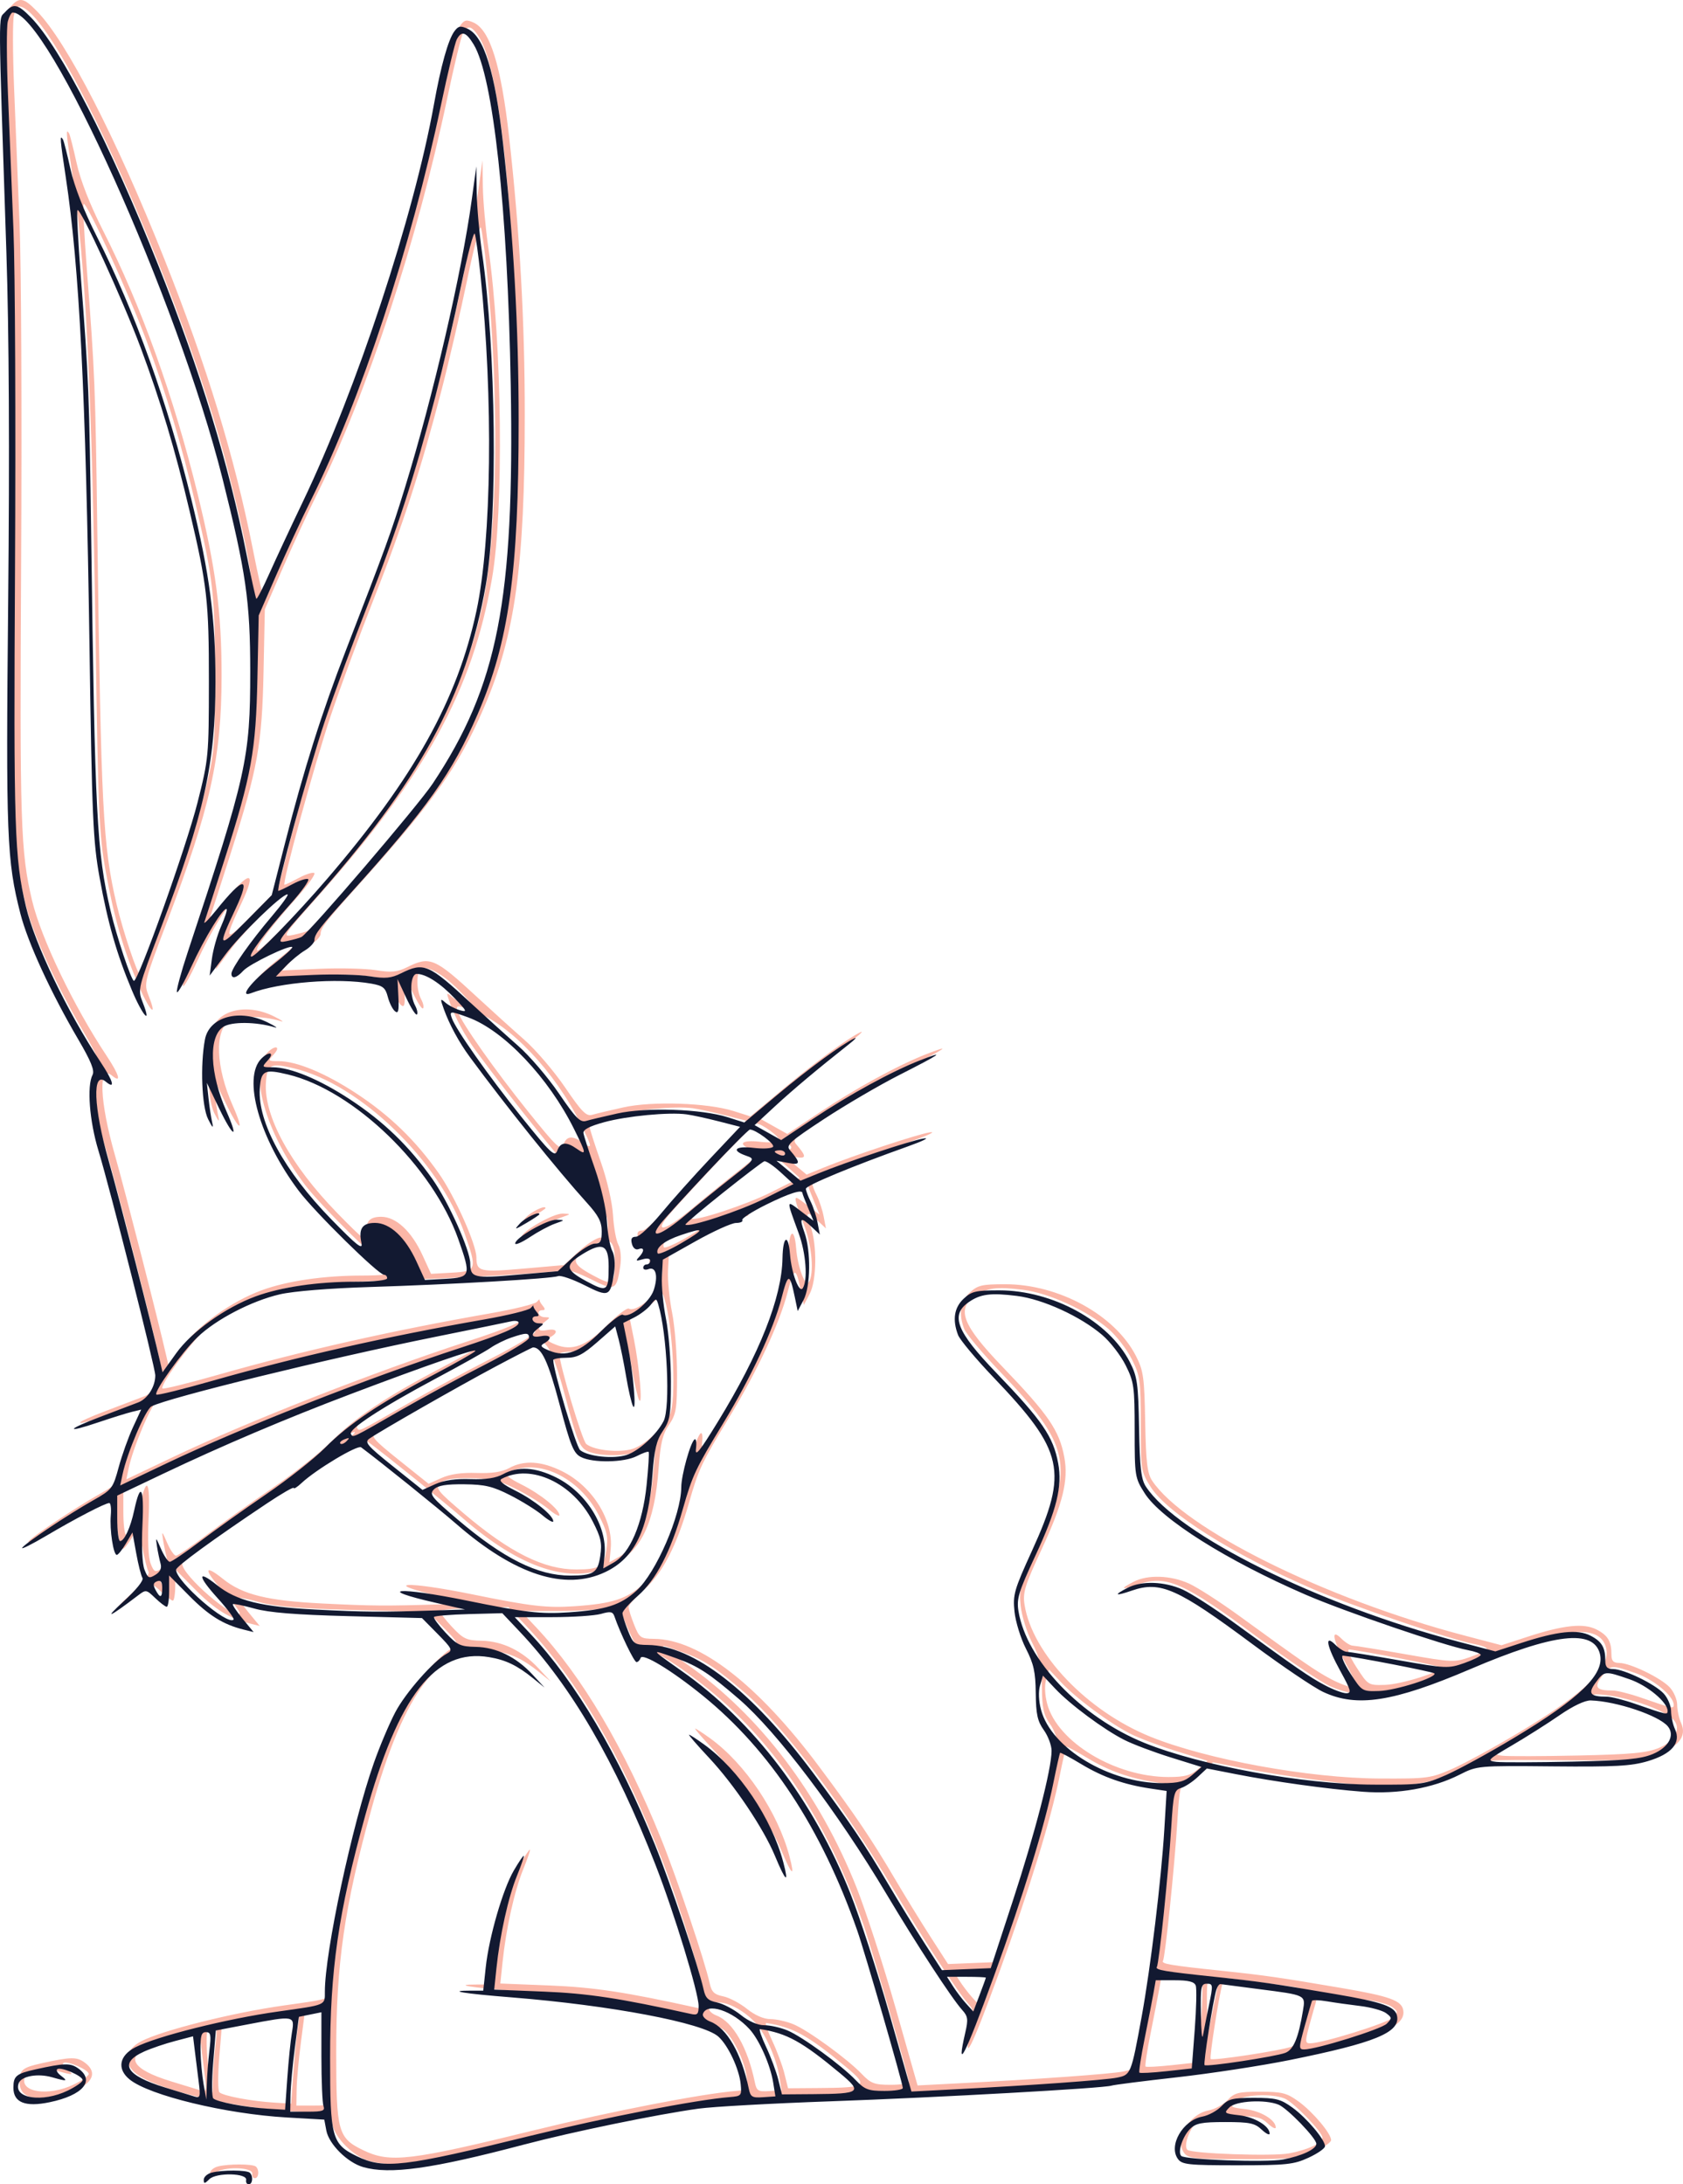 <svg width="275" height="357" viewBox="0 0 275 357" fill="none" xmlns="http://www.w3.org/2000/svg">
<path fill-rule="evenodd" clip-rule="evenodd" d="M6.05 1.844C10.903 6.805 19.017 22.598 26.855 42.339C33.815 59.872 38.31 74.606 41.302 89.692C42.062 93.528 42.774 96.755 42.883 96.865C42.993 96.974 43.955 95.107 45.021 92.716C46.088 90.326 48.544 85.061 50.48 81.015C59.297 62.59 68.615 34.337 71.913 16.022C73.046 9.733 74.228 5.505 75.24 4.122C75.884 3.242 76.241 3.172 77.398 3.698C80.083 4.921 81.879 10.727 83.196 22.451C84.919 37.78 85.749 52.498 85.747 67.74C85.745 92.533 84.165 103.863 79.053 115.713C74.909 125.322 70.88 131.008 58.434 144.814C53.269 150.543 52.386 151.684 52.386 152.631C52.386 153.058 51.686 153.824 50.831 154.332C49.976 154.841 48.557 156.011 47.678 156.932L46.08 158.608L52.202 158.339C55.569 158.191 59.723 158.294 61.433 158.567C63.962 158.971 64.913 158.88 66.523 158.081C70.26 156.225 71.029 156.551 77.921 162.929C80.302 165.132 83.785 168.282 85.661 169.928C87.536 171.574 90.541 175.086 92.34 177.733C95.048 181.717 95.808 182.487 96.758 182.207C97.39 182.021 99.687 181.472 101.864 180.988C106.567 179.94 115.613 180.244 119.875 181.592L122.618 182.459L128.074 177.888C133.099 173.679 138.529 169.697 140.599 168.703C141.066 168.479 140.709 168.88 139.806 169.594C134.55 173.751 130.56 177.099 127.624 179.815L124.301 182.892L126.473 184.112L128.646 185.333L133.891 181.831C139.807 177.882 146.726 174.102 151.343 172.296C155.655 170.61 154.801 171.212 147.918 174.711C144.67 176.362 139.151 179.594 135.653 181.891C130.068 185.56 129.386 186.177 130.054 186.958C131.868 189.082 131.824 189.456 129.801 189.074L127.876 188.709L129.836 190.342L131.796 191.975L134.642 190.811C139.331 188.894 149.788 185.418 151.908 185.072C152.997 184.894 151.852 185.474 149.364 186.36C140.267 189.601 132.682 192.752 132.682 193.288C132.682 193.591 133.028 194.526 133.45 195.365C133.872 196.205 134.384 197.765 134.588 198.834L134.958 200.775L133.643 199.54C131.804 197.814 131.571 197.986 132.442 200.424C133.53 203.472 133.454 209.274 132.296 211.474L131.345 213.283L130.875 211.022C130.035 206.981 129.769 207.004 128.687 211.211C127.394 216.237 123.741 224.077 119.233 231.505C114.604 239.132 114.166 240.061 112.568 245.658C110.578 252.63 108.214 257.193 105.236 259.813C103.848 261.035 102.713 262.315 102.713 262.658C102.713 263.001 103.122 264.304 103.622 265.554C104.476 267.687 104.675 267.828 106.874 267.851C114.299 267.93 123.83 275.311 133.853 288.744C139.778 296.685 142.359 300.51 146.244 307.109C147.891 309.907 150.515 314.177 152.074 316.599L154.909 321.002L158.898 320.838L162.887 320.674L166.498 309.652C170.12 298.597 172.816 288.158 172.826 285.152C172.828 284.268 172.258 282.742 171.558 281.761C170.524 280.312 170.278 279.184 170.241 275.739C170.205 272.281 169.909 270.939 168.637 268.455C167.78 266.781 166.939 264.057 166.768 262.403C166.482 259.636 166.711 258.841 169.628 252.448C175.574 239.416 174.858 236.182 163.366 224.149C160.464 221.11 157.844 217.978 157.544 217.188C156.6 214.708 156.907 212.718 158.457 211.262C159.74 210.058 160.441 209.892 164.253 209.892C173.003 209.892 182.196 214.935 185.607 221.607C186.836 224.011 186.989 225.095 187.122 232.387C187.242 238.903 187.461 240.785 188.237 241.969C193.387 249.825 216.519 261.317 239.198 267.285L245.342 268.902L249.539 267.533C255.502 265.587 258.775 265.241 260.885 266.331C262.731 267.285 263.306 268.256 263.306 270.416C263.306 271.455 263.611 271.784 264.578 271.788C266.362 271.796 271.387 274.226 272.837 275.782C273.504 276.498 274.05 277.786 274.05 278.646C274.05 279.505 274.34 280.845 274.695 281.624C275.715 283.863 274.161 285.681 270.229 286.847C267.539 287.646 264.872 287.791 254.695 287.694C242.466 287.578 242.394 287.585 239.498 289.051C235.123 291.267 229.428 292.275 223.723 291.842C217.896 291.4 209.261 290.204 202.903 288.959L198.199 288.037L196.683 289.455C195.849 290.235 194.624 291.036 193.961 291.236C192.86 291.568 192.722 292.128 192.381 297.658C191.924 305.048 190.396 319.876 190.03 320.469C189.721 320.968 191.169 321.214 199.69 322.11C206.645 322.842 209.037 323.185 219.199 324.916C226.979 326.241 228.982 326.951 229.279 328.492C229.798 331.186 225.679 332.875 211.704 335.697C207.116 336.624 198.846 337.889 193.327 338.509C187.807 339.128 182.99 339.743 182.621 339.873C181.419 340.299 154.296 341.811 136.641 342.438C127.155 342.774 117.485 343.311 115.153 343.633C108.383 344.565 94.57 347.408 86.597 349.512C71.552 353.483 64.714 354.439 60.335 353.184C57.766 352.447 54.742 349.445 54.324 347.218L53.988 345.428L47.871 345.078C37.929 344.51 25.424 341.487 22.189 338.871C20.081 337.166 20.46 334.977 23.1 333.613C26.576 331.816 38.069 328.936 46.449 327.761C54.378 326.649 54.082 326.775 54.082 324.517C54.082 318.03 58.52 297.302 62.082 287.15C63.03 284.449 64.607 280.713 65.588 278.848C67.285 275.62 71.841 270.453 74.061 269.238C75 268.724 74.856 268.426 72.524 266.063L69.952 263.455L57.917 263.141C49.317 262.917 44.938 262.564 42.571 261.902C40.749 261.393 39.166 261.07 39.052 261.183C38.939 261.296 39.654 262.37 40.642 263.567L42.439 265.746L40.768 265.33C37.461 264.505 35.084 263.021 31.888 259.785L28.636 256.493V259.051C28.636 260.458 28.459 261.609 28.243 261.609C28.027 261.609 27.179 260.966 26.359 260.181C24.891 258.775 24.847 258.769 23.501 259.795C18.766 263.401 17.871 263.775 21.144 260.78C23.27 258.834 24.517 257.284 24.274 256.892C24.052 256.533 23.593 254.715 23.256 252.852L22.643 249.464L21.559 251.298C20.963 252.305 20.298 253.131 20.082 253.131C19.521 253.131 18.901 249.027 19.104 246.666C19.199 245.571 19.09 244.666 18.863 244.656C18.249 244.628 13.375 247.16 8.538 250.019C6.191 251.406 4.426 252.288 4.617 251.979C5.065 251.255 12.16 246.509 16.251 244.196C19.295 242.476 19.454 242.268 20.393 238.803C20.93 236.821 21.976 233.89 22.717 232.291L24.065 229.382L22.534 229.759C21.692 229.966 19.242 230.731 17.09 231.458C11.557 233.328 11.8 232.679 17.43 230.552C20.017 229.574 22.8 228.514 23.615 228.197C25.128 227.607 26.374 225.622 26.374 223.801C26.374 222.512 19.009 193.384 17.08 187.042C15.616 182.23 15.174 176.5 16.125 174.67C16.488 173.973 15.865 172.428 13.804 168.913C9.311 161.249 5.543 153.058 4.331 148.32C2.104 139.617 1.954 135.778 2.336 97.131C2.575 73.02 2.474 53.21 2.046 40.327C0.685 -0.688 0.703 2.23 1.805 1.012C3.186 -0.513 3.878 -0.377 6.05 1.844ZM2.268 2.549C2.06 3.377 2.074 8.655 2.298 14.277C2.523 19.9 2.929 29.969 3.201 36.653C3.472 43.336 3.587 68.063 3.454 91.601C3.212 134.539 3.363 139.234 5.235 147.153C6.689 153.301 12.024 164.432 17.4 172.528C19.526 175.73 19.904 177.13 18.278 175.781C16.039 173.925 16.264 179.937 18.76 188.725C20.427 194.593 25.896 215.969 27.19 221.677L27.556 223.288L29.792 220.166C32.316 216.643 37.846 212.686 42.773 210.877C46.922 209.354 52.895 208.479 59.139 208.479C62.176 208.479 64.261 208.248 64.261 207.913C64.261 207.602 64.035 207.348 63.759 207.348C62.829 207.348 52.452 197.135 49.802 193.611C43.379 185.07 40.58 175.142 43.713 172.011C44.982 170.743 45.925 171.01 44.752 172.305C43.749 173.412 43.764 173.435 45.527 173.435C48.445 173.435 53.148 175.383 58.158 178.667C63.663 182.275 67.874 186.347 71.671 191.73C74.275 195.423 77.822 203.336 77.841 205.493C77.861 207.835 78.401 207.967 85.454 207.349L92.147 206.763L94.59 204.512C95.933 203.274 97.547 202.261 98.176 202.261C99.109 202.261 99.32 201.891 99.32 200.259C99.32 198.695 98.792 197.674 96.909 195.596C92.134 190.326 83.711 179.833 77.758 171.739C76 169.349 74.433 166.459 73.523 163.928C72.902 162.2 72.923 162.117 73.785 162.872C74.301 163.323 75.358 163.878 76.136 164.106C77.402 164.475 77.314 164.272 75.287 162.148C72.929 159.675 70.59 158.174 69.096 158.174C68.047 158.174 67.874 161.559 68.83 163.347C69.167 163.975 69.297 164.633 69.12 164.81C68.943 164.987 68.158 163.757 67.375 162.077L65.953 159.022L66.096 161.943C66.209 164.231 66.087 164.735 65.531 164.273C65.141 163.95 64.616 162.892 64.365 161.922C63.979 160.432 63.565 160.099 61.681 159.765C56.134 158.781 46.667 159.534 42.001 161.33C39.981 162.108 42.079 159.404 45.637 156.641C47.485 155.207 48.889 153.924 48.756 153.792C48.334 153.371 41.743 156.561 40.736 157.673C39.665 158.856 38.815 159.061 38.815 158.135C38.815 157.281 41.909 152.889 45.448 148.719C47.103 146.769 48.239 145.174 47.973 145.174C47.019 145.174 40.252 151.742 37.78 155.066L35.26 158.457L35.62 155.721C35.818 154.216 36.493 151.824 37.121 150.405C37.749 148.987 38.157 147.72 38.028 147.591C37.574 147.136 34.413 152.29 32.269 156.982C31.078 159.59 30.014 161.459 29.906 161.135C29.798 160.811 30.583 157.914 31.65 154.697C41.297 125.605 41.885 122.967 41.888 108.718C41.891 97.363 41.187 92.466 37.363 77.245C30.049 48.144 8.856 1.044 3.075 1.044C2.839 1.044 2.476 1.721 2.268 2.549ZM75.636 5.442C75.34 5.996 74.181 10.808 73.061 16.134C68.18 39.359 59.915 64.486 51.811 80.74C50.34 83.693 47.816 89.142 46.204 92.848L43.273 99.587L43.062 109.805C42.815 121.725 42.105 125.645 37.676 139.522C36.038 144.651 34.563 149.23 34.398 149.696C34.233 150.162 35.117 149.272 36.362 147.718C40.8 142.18 42.047 142.106 39.492 147.532C36.483 153.921 36.67 154.144 41.195 149.562L45.4 145.303L47.544 136.902C50.633 124.791 53.567 115.491 57.527 105.261C64.062 88.375 64.888 86.1 67.15 78.761C71.778 63.74 76.437 43.657 78.087 31.621L78.829 26.196L78.896 30.477C78.933 32.831 79.329 37.282 79.776 40.368C82.044 56.017 82.352 83.401 80.385 94.587C77.171 112.864 69.585 126.713 51.94 146.513C46.182 152.976 46.033 153.207 47.902 152.805C48.968 152.576 50.035 152.275 50.273 152.135C51.635 151.333 69.334 130.637 71.693 127.087C82.342 111.068 85.07 97.139 84.455 61.944C83.952 33.124 81.599 11.529 78.388 6.251C77.137 4.196 76.417 3.984 75.636 5.442ZM11.293 21.816C11.432 22.049 11.987 24.235 12.526 26.675C13.154 29.514 14.708 33.483 16.842 37.697C23.076 50.008 28.384 64.786 32.281 80.678C35.26 92.829 36.211 100.036 36.206 110.413C36.198 123.849 34.392 131.979 27.232 150.814C23.523 160.572 23.487 160.719 24.315 162.825C25.861 166.761 24.29 165.005 22.555 160.859C20.053 154.88 18.63 149.916 17.278 142.46C16.198 136.502 16.034 132.745 15.62 104.479C15.017 63.331 13.973 42.668 11.757 28.033C10.792 21.657 10.734 20.879 11.293 21.816ZM14.192 44.037C15.505 61.107 15.585 63.103 15.904 86.957C16.513 132.371 16.816 138.227 19.055 147.808C20.043 152.037 22.465 159.305 22.887 159.305C23.635 159.305 31.467 137.339 33.274 130.173C35.081 123.012 35.122 122.571 35.131 110.413C35.14 97.252 34.855 94.726 31.983 82.537C29.622 72.514 27.246 64.577 24.002 55.87C21.048 47.945 14.129 32.878 13.66 33.347C13.512 33.495 13.751 38.305 14.192 44.037ZM72.142 63.783C68.799 76.653 65.79 85.922 61.053 97.957C58.733 103.851 55.591 112.372 54.071 116.891C51.408 124.808 45.995 144.609 46.493 144.609C46.626 144.609 47.666 144.111 48.803 143.501C49.94 142.892 51.087 142.527 51.349 142.689C51.613 142.852 50.307 144.686 48.449 146.764C44.258 151.45 41.369 155.348 42.085 155.348C42.768 155.348 49.377 148.557 54.461 142.631C68.681 126.056 75.756 113.35 78.858 98.815C81.333 87.218 81.609 64.084 79.513 44.001C79.173 40.736 78.753 37.684 78.581 37.218C78.409 36.752 77.402 40.567 76.343 45.696C75.285 50.825 73.394 58.965 72.142 63.783ZM74.819 165.381C75.467 167.243 80.819 174.846 86.212 181.567C90.978 187.507 91.655 188.147 92.051 187.078C92.581 185.645 93.52 185.548 95.235 186.75C96.863 187.889 96.826 187.608 94.802 183.532C90.625 175.115 83.324 167.414 77.502 165.282C74.583 164.214 74.415 164.22 74.819 165.381ZM44.752 166.112C45.996 166.73 46.505 167.084 45.883 166.898C42.841 165.988 38.819 165.954 37.485 166.828C35.033 168.434 35.263 174.443 38.012 180.658C40.094 185.363 39.121 184.963 36.813 180.165L34.8 175.979L35.075 178.522C35.226 179.921 35.496 181.701 35.675 182.479C35.909 183.502 35.724 183.345 35.004 181.913C33.968 179.855 33.698 173.078 34.487 168.892C35.189 165.157 40.138 163.817 44.752 166.112ZM43.45 176.948C43.097 182.424 47.475 190.425 55.113 198.264C59.309 202.57 60.319 203.366 60.062 202.164C59.557 199.812 60.192 198.87 62.282 198.87C64.715 198.87 67.243 201.226 69.053 205.182L70.432 208.196L73.849 208.004C77.911 207.777 77.997 207.505 75.891 201.54C71.692 189.648 58.809 177.195 48.027 174.608C44.175 173.684 43.642 173.956 43.45 176.948ZM99.721 182.41C97.308 183.071 96.249 183.63 96.335 184.197C96.404 184.651 97.247 187.272 98.209 190.021C99.212 192.889 100.046 196.547 100.165 198.605C100.28 200.577 100.67 202.744 101.032 203.421C101.423 204.152 101.547 205.6 101.337 206.989C100.738 210.947 100.481 211.056 96.512 209.053C94.57 208.074 92.633 207.406 92.207 207.569C91.126 207.985 74.586 208.941 61.435 209.348C54.855 209.552 48.926 210.033 46.732 210.542C42.109 211.613 36.303 214.633 33.27 217.547C30.76 219.957 26.095 226.474 26.551 226.931C26.704 227.083 30.862 226.058 35.791 224.652C49.327 220.791 64.179 217.439 80.084 214.657C83.966 213.979 87.401 213.134 87.718 212.781C88.034 212.428 88.231 212.246 88.157 212.376C88.082 212.507 88.304 212.955 88.65 213.372C89.113 213.93 89.112 214.131 88.645 214.131C87.587 214.131 87.936 215.26 89 215.279C89.943 215.296 89.943 215.333 89 216.048C87.591 217.117 87.776 217.698 89.424 217.383C91.009 217.081 91.314 217.764 89.938 218.534C89.196 218.95 89.338 219.162 90.749 219.746C93.462 220.869 95.778 220.005 99.185 216.6C100.862 214.924 102.473 213.701 102.766 213.881C103.812 214.527 107.153 211.857 107.818 209.845C108.575 207.55 108.17 205.955 106.949 206.424C106.485 206.602 106.105 206.501 106.105 206.2C106.105 205.899 106.36 205.652 106.671 205.652C106.982 205.652 107.236 205.381 107.236 205.049C107.236 204.686 106.729 204.599 105.964 204.83C104.926 205.144 104.822 205.078 105.399 204.472C106.334 203.49 106.299 202.788 105.331 203.159C104.872 203.335 104.434 202.983 104.254 202.293C104.034 201.455 104.219 201.131 104.915 201.131C105.446 201.131 107.297 199.414 109.029 197.315C110.76 195.217 114.371 191.175 117.053 188.334L121.929 183.167L118.4 182.262C116.459 181.764 114.107 181.254 113.174 181.128C110.305 180.742 103.416 181.398 99.721 182.41ZM116.654 190.533C113.076 194.341 109.602 198.157 108.934 199.011C106.844 201.687 109.095 200.893 113.025 197.57C114.973 195.923 118.334 193.189 120.494 191.497C124.42 188.42 124.421 188.419 122.898 187.883C120.38 186.998 121.137 186.25 124.185 186.61C125.731 186.793 127.143 186.706 127.323 186.415C127.615 185.942 124.476 183.616 123.538 183.611C123.329 183.61 120.231 186.724 116.654 190.533ZM127.593 187.222C127.593 187.345 127.975 187.591 128.441 187.77C128.908 187.949 129.29 187.849 129.29 187.548C129.29 187.247 128.908 187 128.441 187C127.975 187 127.593 187.1 127.593 187.222ZM119.086 193.981C115.638 196.733 112.897 199.059 112.995 199.151C113.549 199.67 121.897 196.923 125.937 194.893L130.655 192.522L128.527 190.572C127.357 189.5 126.164 188.703 125.878 188.801C125.591 188.898 122.535 191.23 119.086 193.981ZM126.222 195.869C123.902 197.016 122.132 198.16 122.288 198.412C122.444 198.664 121.983 198.874 121.265 198.879C120.547 198.883 117.561 200.236 114.629 201.885L109.3 204.882L109.153 207.669C109.072 209.203 109.372 212.29 109.818 214.531C110.264 216.771 110.629 221.378 110.629 224.767C110.629 230.293 110.493 231.13 109.308 232.876C108.27 234.404 107.909 235.905 107.625 239.878C106.973 249.015 104.743 253.642 99.884 255.944C93.319 259.053 85.133 256.407 75.57 248.083C72.653 245.545 63.078 237.832 60.007 235.548C59.418 235.111 52.606 239.196 50.275 241.385C49.57 242.047 48.993 242.409 48.993 242.19C48.993 241.971 47.021 243.109 44.611 244.72C35.831 250.586 29.767 255.015 29.767 255.563C29.767 257.468 38.145 264.728 39.165 263.708C39.329 263.544 38.154 261.963 36.553 260.196C33.261 256.562 33.211 255.466 36.457 258.073C39.638 260.628 43.677 261.624 52.669 262.073C60.792 262.478 63.09 262.495 71.895 262.215L76.984 262.054L72.177 260.955C61.986 258.625 66.153 258.331 77.266 260.596C86.792 262.538 89.34 262.831 93.948 262.516C100.015 262.101 102.375 261.345 104.997 258.978C108.192 256.093 112.299 246.607 112.318 242.07C112.327 240.07 113.836 234.66 114.5 234.25C114.746 234.098 114.846 234.786 114.72 235.78C114.542 237.193 115.322 236.232 118.299 231.37C125.151 220.178 128.743 211.086 128.858 204.649C128.923 200.972 129.811 200.525 130.089 204.029C130.334 207.11 131.597 210.446 132.175 209.535C133.02 208.201 132.693 203.802 131.506 200.565C129.447 194.946 129.434 195.1 131.795 196.9L133.918 198.518L133.017 196.364C132.522 195.18 132.117 194.114 132.117 193.997C132.117 193.337 129.948 194.026 126.222 195.869ZM89.141 197.454C89.141 197.549 88.187 198.19 87.021 198.877C85.048 200.038 84.972 200.046 85.927 198.989C86.795 198.027 89.141 196.907 89.141 197.454ZM91.686 198.992C90.753 199.321 88.908 200.309 87.586 201.189C86.265 202.068 85.183 202.537 85.183 202.229C85.183 201.296 90.396 198.302 91.938 198.349C93.345 198.393 93.339 198.409 91.686 198.992ZM112.179 200.889C109.552 201.784 108.094 202.939 108.455 203.84C108.562 204.108 110.304 203.358 112.326 202.175C116.304 199.845 116.264 199.498 112.179 200.889ZM96.191 203.968C93.255 205.782 93.353 206.529 96.771 208.379C100.214 210.244 100.451 210.09 100.451 205.983C100.451 202.427 99.452 201.954 96.191 203.968ZM159.259 211.841C156.246 213.952 157.287 216.607 163.775 223.356C171.326 231.209 173.089 233.783 173.905 238.149C174.611 241.927 173.669 245.752 170.18 253.259C167.447 259.141 167.093 260.298 167.412 262.293C168.695 270.309 177.615 279.653 187.998 283.855C197.21 287.583 213.891 290.625 225.419 290.679C233.243 290.716 233.787 290.643 237.294 289.104C239.316 288.217 244.284 285.501 248.335 283.07C259.169 276.567 263.247 272.586 262.426 269.317C261.392 265.196 254.924 265.954 241.252 271.796C228.659 277.177 222.71 278.104 217.22 275.536C215.665 274.809 210.448 271.283 205.628 267.698C193.382 258.595 190.604 257.36 185.96 258.96C183.175 259.919 182.88 259.736 185.243 258.515C187.532 257.331 191.281 257.454 194.273 258.81C195.647 259.433 199.299 261.781 202.389 264.026C212.997 271.735 214.963 273.092 217.446 274.414C218.813 275.143 220.399 275.739 220.969 275.739C221.875 275.739 221.758 275.291 220.037 272.16C217.755 268.01 217.365 265.993 219.199 267.826C219.821 268.448 220.648 268.961 221.037 268.967C221.425 268.973 225.306 269.602 229.66 270.367C237.279 271.704 237.677 271.721 240.263 270.81C241.74 270.289 242.949 269.688 242.949 269.473C242.949 269.258 241.994 268.906 240.828 268.69C237.118 268.004 220.725 262.4 214.336 259.632C201.469 254.06 190.725 247.288 188.042 243.06C186.439 240.533 186.402 240.3 186.402 232.783C186.402 225.642 186.297 224.882 184.939 222.156C184.133 220.541 182.416 218.313 181.122 217.204C177.564 214.156 171.421 211.339 167.169 210.806C162.871 210.267 161.192 210.487 159.259 211.841ZM104.615 214.333L102.843 215.223L103.561 218.774C104.459 223.222 105.046 229.956 104.437 228.824C104.186 228.359 103.682 226.198 103.318 224.022C102.953 221.846 102.401 219.103 102.091 217.926L101.527 215.786L98.595 218.35C96.23 220.419 95.253 220.913 93.533 220.913C92.362 220.913 91.403 221.086 91.403 221.296C91.403 222.983 95.134 235.474 95.798 236.01C97.108 237.066 101.28 237.492 103.418 236.786C105.389 236.136 108.306 233.458 109.43 231.266C110.56 229.063 110.008 216.961 108.561 212.2C108.241 211.149 108.204 211.151 107.31 212.28C106.803 212.92 105.59 213.844 104.615 214.333ZM72.177 217.484C54.713 221.007 28.351 227.466 25.747 228.86C24.775 229.379 21.773 236.441 21.024 239.968L20.639 241.783L28.172 238.19C40.408 232.354 60.957 224.28 76.418 219.231C83.041 217.069 85.749 215.895 85.749 215.186C85.749 214.904 85.176 214.806 84.476 214.967C83.776 215.127 78.242 216.26 72.177 217.484ZM84.561 217.608C83.504 217.967 81.972 218.724 81.156 219.291C80.341 219.857 76.281 222.134 72.135 224.348C63.327 229.053 57.876 232.623 58.343 233.38C58.721 233.991 58.307 234.19 66.837 229.285C70.275 227.308 76.315 224.043 80.26 222.03C84.204 220.017 87.435 218.052 87.438 217.663C87.447 216.79 86.999 216.782 84.561 217.608ZM81.85 222.417C75.839 225.624 63.121 232.894 61.345 234.138C60.519 234.716 61.017 235.297 65.216 238.655L70.034 242.51L72.137 241.562C73.541 240.929 75.449 240.656 77.874 240.741C80.382 240.828 82.033 240.579 83.204 239.937C85.634 238.605 88.48 238.781 91.878 240.474C96.795 242.923 100.236 248.436 99.787 253.144L99.577 255.345L101.286 254.374C103.948 252.861 105.999 248.035 106.649 241.754C106.947 238.868 107.098 236.413 106.984 236.298C106.869 236.184 106.001 236.491 105.055 236.98C102.995 238.045 97.897 238.134 95.931 237.14C94.719 236.527 94.229 235.322 92.437 228.55C90.585 221.555 89.5 219.218 88.103 219.218C87.962 219.218 85.148 220.658 81.85 222.417ZM58.323 226.836C47.656 230.878 37.273 235.291 27.647 239.873L20.154 243.44V247.155C20.154 249.198 20.366 250.87 20.624 250.87C21.313 250.87 22.321 248.676 22.927 245.856C23.96 241.047 24.572 242.076 24.279 248.13C24.107 251.692 24.236 254.591 24.61 255.544C25.16 256.946 25.345 257.035 26.389 256.391C27.178 255.906 27.451 255.31 27.233 254.544C27.057 253.922 26.793 252.65 26.648 251.718C26.403 250.147 26.451 250.178 27.303 252.141C27.81 253.308 28.459 254.261 28.747 254.261C29.034 254.261 31.226 252.78 33.617 250.969C36.009 249.158 40.893 245.677 44.469 243.233C48.046 240.79 52.385 237.364 54.112 235.621C57.958 231.74 63.052 228.31 71.753 223.742C75.401 221.827 78.513 220.053 78.669 219.8C78.993 219.277 70.741 222.131 58.323 226.836ZM56.612 234.935C56.786 235.109 57.242 234.935 57.626 234.549C58.18 233.99 58.115 233.926 57.309 234.232C56.752 234.445 56.438 234.761 56.612 234.935ZM82.979 240.696C82.428 240.99 83.114 241.58 85.241 242.643C88.306 244.175 91.403 246.683 91.403 247.634C91.403 247.915 90.602 247.47 89.623 246.646C88.643 245.823 86.29 244.358 84.392 243.391C81.522 241.929 80.256 241.626 76.866 241.589C73.886 241.556 72.552 241.781 71.906 242.423C71.107 243.22 71.466 243.679 75.718 247.298C83.281 253.735 88.892 256.534 94.192 256.514C98.006 256.5 98.668 256.066 99.081 253.316C99.399 251.196 99.2 250.289 97.835 247.637C94.611 241.375 87.738 238.164 82.979 240.696ZM26.404 258.839C27.179 260.286 27.505 260.191 27.505 258.518C27.505 257.517 27.268 257.214 26.667 257.444C26.033 257.687 25.97 258.027 26.404 258.839ZM91.227 263.305H85.106L87.626 265.989C95.1 273.949 102.02 285.663 108.029 300.527C110.555 306.775 115.192 320.578 115.962 324.142C116.269 325.561 116.705 325.986 118.144 326.274C119.134 326.472 120.886 327.391 122.039 328.317C123.349 329.369 124.789 330 125.882 330C126.843 330 128.546 330.383 129.667 330.851C132.08 331.858 138.495 336.534 140.846 338.998C142.294 340.516 142.893 340.739 145.511 340.739C147.164 340.739 148.516 340.526 148.516 340.265C148.516 339.495 142.341 318.144 141.069 314.515C135.216 297.819 126.855 285.098 115.854 276.149C110.767 272.012 105.964 269.099 105.672 269.975C105.547 270.348 105.247 270.652 105.004 270.652C104.619 270.652 102.334 265.92 101.403 263.194C101.131 262.398 100.76 262.327 99.212 262.77C98.187 263.064 94.594 263.305 91.227 263.305ZM71.911 263.278C71.8 263.457 72.658 264.618 73.818 265.856C75.702 267.869 76.224 268.115 78.717 268.163C82.11 268.228 85.328 269.795 88.01 272.688L89.99 274.822L88.084 273.282C85.493 271.188 83.625 270.291 80.92 269.842C72.112 268.38 66.118 276.059 60.655 295.804C56.275 311.637 54.934 320.911 54.938 335.37C54.941 348.409 55.221 349.43 59.334 351.421C63.744 353.554 66.927 353.177 87.728 348.061C99.846 345.081 114.768 342.182 120.242 341.745C122.135 341.594 122.213 341.502 122.028 339.634C121.781 337.133 119.975 333.287 118.376 331.857C115.852 329.6 100.841 326.753 84.618 325.452C76.665 324.815 73.847 324.348 77.955 324.348H79.962L80.37 320.533C80.898 315.606 83.17 307.769 84.959 304.707C85.731 303.386 86.46 302.304 86.581 302.304C86.701 302.304 86.205 303.769 85.478 305.558C84.049 309.073 82.684 315.226 82.112 320.732L81.753 324.181L89.83 324.505C97.035 324.794 102.205 325.579 113.881 328.155C114.964 328.395 115.153 328.202 115.153 326.851C115.153 324.706 111.158 311.624 108.125 303.837C101.547 286.949 94.359 274.596 85.915 265.667L83.071 262.659L77.592 262.805C74.579 262.885 72.022 263.098 71.911 263.278ZM108.678 269.422C108.973 269.678 110.615 270.865 112.326 272.061C124.101 280.291 133.938 293.265 139.971 308.522C141.507 312.408 144.376 321.269 146.347 328.214L149.929 340.841L156.715 340.491C169.509 339.831 181.597 338.963 183.538 338.564C185.784 338.102 185.825 338 187.548 328.587C188.999 320.66 190.761 306.096 191.249 297.999L191.627 291.714L188.986 291.318C184.646 290.668 181.223 289.461 177.694 287.336C175.859 286.232 174.296 285.397 174.219 285.48C174.143 285.563 173.644 287.793 173.11 290.435C171.703 297.399 168.181 308.845 163.37 322.087C158.67 335.024 157.163 337.98 158.729 331.19C159.224 329.044 159.155 328.543 158.227 327.516C156.533 325.642 150.796 316.854 145.827 308.522C137.865 295.17 127.938 282.045 121.768 276.71C116.949 272.543 115.048 271.299 111.609 270.062C108.221 268.843 107.939 268.781 108.678 269.422ZM221.642 272.489C223.54 275.435 223.574 275.456 226.325 275.376C229.061 275.296 235.966 273.093 235.365 272.492C235.105 272.232 222.72 269.825 220.455 269.595C220.045 269.554 220.56 270.808 221.642 272.489ZM261.737 273.992C260.411 275.784 260.818 276.304 263.547 276.304C264.251 276.304 266.329 276.827 268.166 277.467C273.357 279.272 273.484 279.301 273.484 278.64C273.484 277.208 270.195 274.469 267.259 273.456C263.216 272.061 263.161 272.066 261.737 273.992ZM171.114 278.49C172.8 284.746 182.243 290.435 190.944 290.435C193.598 290.435 194.56 290.173 195.789 289.116L197.323 287.797L192.287 286.228C189.517 285.364 186.105 284.077 184.706 283.368C181.339 281.66 175.859 277.591 173.396 274.97L171.417 272.863L170.942 274.476C170.652 275.461 170.719 277.023 171.114 278.49ZM255.84 279.33C253.882 280.683 250.371 282.908 248.039 284.275C244.042 286.619 243.897 286.772 245.495 286.957C246.427 287.064 252.025 287.047 257.934 286.918C266.614 286.728 269.14 286.489 271.086 285.67C273.658 284.587 274.727 282.606 273.521 281.153C272.047 279.378 265.118 277.047 260.93 276.917C259.992 276.888 258.025 277.82 255.84 279.33ZM116.058 284.121C121.768 288.263 127.102 296.202 128.993 303.378C129.952 307.018 129.395 306.583 127.618 302.304C125.753 297.811 120.96 290.677 116.871 286.309C114.922 284.226 113.445 282.522 113.589 282.522C113.734 282.522 114.845 283.241 116.058 284.121ZM156.724 323.641C157.268 324.497 158.236 325.772 158.876 326.476L160.039 327.757L161.062 325.063C161.625 323.582 162.086 322.306 162.086 322.228C162.087 322.15 160.658 322.087 158.912 322.087H155.737L156.724 323.641ZM189.472 324.772C189.266 325.938 188.616 329.284 188.027 332.208C187.438 335.133 187.057 337.626 187.179 337.749C187.302 337.871 189.277 337.768 191.567 337.519L195.732 337.065L196.218 330.709C196.485 327.214 196.557 323.971 196.377 323.503C196.141 322.888 195.189 322.652 192.948 322.652H189.846L189.472 324.772ZM199.75 324.207C199.186 326.075 197.589 336.284 197.825 336.519C198.151 336.845 209.366 335.142 211.009 334.518C212.36 334.005 213.163 332.088 213.903 327.607C214.327 325.041 214.431 325.092 206.697 324.099C203.466 323.684 200.648 323.316 200.435 323.281C200.223 323.246 199.915 323.663 199.75 324.207ZM197.223 328.163C197.265 330.883 197.414 332.473 197.554 331.696C197.693 330.919 198.137 328.693 198.539 326.75C199.23 323.411 199.212 323.217 198.208 323.217C197.244 323.217 197.153 323.674 197.223 328.163ZM214.187 330.141C213.206 333.685 213.199 333.957 214.087 333.957C216.098 333.957 226.705 330.652 227.595 329.749C228.464 328.867 228.456 328.746 227.476 328.02C226.897 327.591 224.989 327.067 223.235 326.856C221.482 326.645 219.029 326.3 217.785 326.089C216.541 325.878 215.461 325.846 215.384 326.016C215.307 326.187 214.769 328.043 214.187 330.141ZM115.857 328.16C115.73 328.546 116.275 329.109 117.067 329.41C119.756 330.432 122.168 334.629 123.341 340.332C123.629 341.731 123.886 341.888 125.683 341.767L127.7 341.632L127.338 339.372C126.874 336.468 125.055 332.368 123.466 330.638C120.667 327.594 116.49 326.233 115.857 328.16ZM49.178 333.694C48.813 336.481 48.495 339.969 48.471 341.446L48.428 344.13H51.316C53.717 344.13 54.146 343.98 53.86 343.236C53.671 342.745 53.517 339.089 53.517 335.112V327.882L51.679 328.255L49.841 328.628L49.178 333.694ZM41.359 329.885L36.27 330.859L35.829 336.178C35.587 339.103 35.596 341.705 35.849 341.958C36.434 342.542 41.078 343.421 44.752 343.643L47.58 343.813L47.944 338.664C48.144 335.832 48.484 332.47 48.7 331.193C49.171 328.408 49.124 328.4 41.359 329.885ZM126.176 333.533C126.945 335.165 127.843 337.581 128.171 338.902L128.768 341.304L133.977 341.265C141.627 341.206 141.969 340.935 138.27 337.854C132.056 332.679 129.6 331.322 125.196 330.631C124.966 330.595 125.407 331.9 126.176 333.533ZM33.767 334.098C33.791 335.73 34.013 338.21 34.262 339.609L34.715 342.152L34.791 339.609C34.832 338.21 35.027 335.73 35.223 334.098C35.525 331.58 35.439 331.13 34.652 331.13C33.906 331.13 33.733 331.708 33.767 334.098ZM24.57 334.292C20.349 336.186 21.518 338.204 27.985 340.185C30.054 340.818 32.211 341.48 32.778 341.655C33.709 341.941 33.776 341.705 33.464 339.236C33.274 337.732 32.988 335.445 32.83 334.156L32.542 331.812L29.6 332.584C27.982 333.008 25.718 333.777 24.57 334.292ZM13.793 337.066C16.579 339.062 14.567 341.441 9.129 342.581C5.141 343.417 3.19 342.642 3.19 340.219C3.19 338.295 3.644 337.919 6.822 337.213C11.518 336.17 12.512 336.149 13.793 337.066ZM10.931 338.232C12.165 339.167 11.953 339.207 9.496 338.503C7.18 337.839 4.507 338.31 4.065 339.461C3.107 341.957 7.912 342.695 12.059 340.689C13.401 340.039 14.499 339.264 14.499 338.966C14.499 338.295 11.008 336.776 10.372 337.17C10.117 337.328 10.369 337.805 10.931 338.232ZM212.187 343.467C214.51 345.149 217.503 348.702 217.503 349.777C217.503 350.126 216.294 350.97 214.817 351.651C212.41 352.762 211.201 352.891 203.179 352.891C195.177 352.891 194.148 352.782 193.475 351.863C191.877 349.679 194.259 345.536 197.459 344.935C198.478 344.744 199.887 343.976 200.59 343.229C201.708 342.038 202.37 341.87 205.924 341.87C209.48 341.87 210.255 342.067 212.187 343.467ZM201.888 343.424C200.942 344.367 201.019 344.427 203.51 344.718C206.011 345.009 208.455 346.487 208.455 347.708C208.455 348.025 207.866 347.731 207.147 347.055C206.023 346 205.183 345.826 201.209 345.826C197.354 345.826 196.394 346.013 195.464 346.942C194.234 348.171 193.392 350.74 194.014 351.364C194.635 351.986 207.894 352.453 210.623 351.949C213.693 351.38 216.089 350.255 216.089 349.381C216.089 348.47 211.35 343.564 209.905 342.979C207.716 342.093 202.959 342.357 201.888 343.424ZM41.83 354.116C42.409 354.694 42.278 356 41.642 356C41.331 356 41.141 355.682 41.218 355.293C41.446 354.153 36.33 354.043 35.208 355.165C34.449 355.923 34.291 355.94 34.291 355.258C34.291 354.806 34.863 354.283 35.563 354.095C37.281 353.635 41.363 353.649 41.83 354.116Z" fill="#F64A25" fill-opacity="0.4"/>
<path fill-rule="evenodd" clip-rule="evenodd" d="M5.05 2.844C9.903 7.805 18.017 23.598 25.855 43.339C32.815 60.872 37.31 75.606 40.302 90.692C41.062 94.528 41.774 97.755 41.883 97.865C41.993 97.974 42.955 96.107 44.021 93.716C45.088 91.326 47.544 86.061 49.48 82.015C58.297 63.59 67.615 35.337 70.913 17.022C72.046 10.733 73.228 6.505 74.24 5.122C74.884 4.242 75.241 4.172 76.398 4.698C79.083 5.921 80.879 11.727 82.196 23.451C83.919 38.78 84.749 53.498 84.747 68.74C84.745 93.533 83.165 104.863 78.053 116.713C73.909 126.322 69.88 132.008 57.434 145.814C52.269 151.543 51.386 152.684 51.386 153.631C51.386 154.058 50.686 154.824 49.831 155.332C48.976 155.841 47.557 157.011 46.678 157.932L45.08 159.608L51.202 159.339C54.569 159.191 58.723 159.294 60.433 159.567C62.962 159.971 63.913 159.88 65.523 159.081C69.26 157.225 70.029 157.551 76.921 163.929C79.302 166.132 82.785 169.282 84.661 170.928C86.536 172.574 89.541 176.086 91.34 178.733C94.048 182.717 94.808 183.487 95.758 183.207C96.39 183.021 98.687 182.472 100.864 181.988C105.567 180.94 114.613 181.244 118.875 182.592L121.618 183.459L127.074 178.888C132.099 174.679 137.529 170.697 139.599 169.703C140.066 169.479 139.709 169.88 138.806 170.594C133.55 174.751 129.56 178.099 126.624 180.815L123.301 183.892L125.473 185.112L127.646 186.333L132.891 182.831C138.807 178.882 145.726 175.102 150.343 173.296C154.655 171.61 153.801 172.212 146.918 175.711C143.67 177.362 138.151 180.594 134.653 182.891C129.068 186.56 128.386 187.177 129.054 187.958C130.868 190.082 130.824 190.456 128.801 190.074L126.876 189.709L128.836 191.342L130.796 192.975L133.642 191.811C138.331 189.894 148.788 186.418 150.908 186.072C151.997 185.894 150.852 186.474 148.364 187.36C139.267 190.601 131.682 193.752 131.682 194.288C131.682 194.591 132.028 195.526 132.45 196.365C132.872 197.205 133.384 198.765 133.588 199.834L133.958 201.775L132.643 200.54C130.804 198.814 130.571 198.986 131.442 201.424C132.53 204.472 132.454 210.274 131.296 212.474L130.345 214.283L129.875 212.022C129.035 207.981 128.769 208.004 127.687 212.211C126.394 217.237 122.741 225.077 118.233 232.505C113.604 240.132 113.166 241.061 111.568 246.658C109.578 253.63 107.214 258.193 104.236 260.813C102.848 262.035 101.713 263.315 101.713 263.658C101.713 264.001 102.122 265.304 102.622 266.554C103.476 268.687 103.675 268.828 105.874 268.851C113.299 268.93 122.83 276.311 132.853 289.744C138.778 297.685 141.359 301.51 145.244 308.109C146.891 310.907 149.515 315.177 151.074 317.599L153.909 322.002L157.898 321.838L161.887 321.674L165.498 310.652C169.12 299.597 171.816 289.158 171.826 286.152C171.828 285.268 171.258 283.742 170.558 282.761C169.524 281.312 169.278 280.184 169.241 276.739C169.205 273.281 168.909 271.939 167.637 269.455C166.78 267.781 165.939 265.057 165.768 263.403C165.482 260.636 165.711 259.841 168.628 253.448C174.574 240.416 173.858 237.182 162.366 225.149C159.464 222.11 156.844 218.978 156.544 218.188C155.6 215.708 155.907 213.718 157.457 212.262C158.74 211.058 159.441 210.892 163.253 210.892C172.003 210.892 181.196 215.935 184.607 222.607C185.836 225.011 185.989 226.095 186.122 233.387C186.242 239.903 186.461 241.785 187.237 242.969C192.387 250.825 215.519 262.317 238.198 268.285L244.342 269.902L248.539 268.533C254.502 266.587 257.775 266.241 259.885 267.331C261.731 268.285 262.306 269.256 262.306 271.416C262.306 272.455 262.611 272.784 263.578 272.788C265.362 272.796 270.387 275.226 271.837 276.782C272.504 277.498 273.05 278.786 273.05 279.646C273.05 280.505 273.34 281.845 273.695 282.624C274.715 284.863 273.161 286.681 269.229 287.847C266.539 288.646 263.872 288.791 253.695 288.694C241.466 288.578 241.394 288.585 238.498 290.051C234.123 292.267 228.428 293.275 222.723 292.842C216.896 292.4 208.261 291.204 201.903 289.959L197.199 289.037L195.683 290.455C194.849 291.235 193.624 292.036 192.961 292.236C191.86 292.568 191.722 293.128 191.381 298.658C190.924 306.048 189.396 320.876 189.03 321.469C188.721 321.968 190.169 322.214 198.69 323.11C205.645 323.842 208.037 324.185 218.199 325.916C225.979 327.241 227.982 327.951 228.279 329.492C228.798 332.186 224.679 333.875 210.704 336.697C206.116 337.624 197.846 338.889 192.327 339.509C186.807 340.128 181.99 340.743 181.621 340.873C180.419 341.299 153.296 342.811 135.641 343.438C126.155 343.774 116.485 344.311 114.153 344.633C107.383 345.565 93.57 348.408 85.597 350.512C70.552 354.483 63.714 355.439 59.335 354.184C56.766 353.447 53.742 350.445 53.324 348.218L52.988 346.428L46.871 346.078C36.929 345.51 24.424 342.487 21.189 339.871C19.081 338.166 19.46 335.977 22.1 334.613C25.576 332.816 37.069 329.936 45.449 328.761C53.378 327.649 53.082 327.775 53.082 325.517C53.082 319.03 57.52 298.302 61.082 288.15C62.03 285.449 63.607 281.713 64.588 279.848C66.285 276.62 70.841 271.453 73.061 270.238C74 269.724 73.856 269.426 71.524 267.063L68.952 264.455L56.917 264.141C48.317 263.917 43.938 263.564 41.571 262.902C39.749 262.393 38.166 262.07 38.052 262.183C37.939 262.296 38.654 263.37 39.642 264.567L41.439 266.746L39.768 266.33C36.461 265.505 34.084 264.021 30.888 260.785L27.636 257.493V260.051C27.636 261.458 27.459 262.609 27.243 262.609C27.027 262.609 26.179 261.966 25.359 261.181C23.891 259.775 23.847 259.769 22.501 260.795C17.766 264.401 16.871 264.775 20.144 261.78C22.27 259.834 23.517 258.284 23.274 257.892C23.052 257.533 22.593 255.715 22.256 253.852L21.643 250.464L20.559 252.298C19.963 253.305 19.298 254.131 19.082 254.131C18.521 254.131 17.901 250.027 18.104 247.666C18.199 246.571 18.09 245.666 17.863 245.656C17.249 245.628 12.375 248.16 7.538 251.019C5.191 252.406 3.426 253.288 3.617 252.979C4.065 252.255 11.16 247.509 15.251 245.196C18.295 243.476 18.454 243.268 19.393 239.803C19.93 237.821 20.976 234.89 21.717 233.291L23.065 230.382L21.534 230.759C20.692 230.966 18.242 231.731 16.09 232.458C10.557 234.328 10.8 233.679 16.43 231.552C19.017 230.574 21.8 229.514 22.615 229.197C24.128 228.607 25.374 226.622 25.374 224.801C25.374 223.512 18.009 194.384 16.08 188.042C14.616 183.23 14.174 177.5 15.125 175.67C15.488 174.973 14.865 173.428 12.804 169.913C8.311 162.249 4.543 154.058 3.331 149.32C1.104 140.617 0.954 136.778 1.336 98.131C1.575 74.02 1.474 54.21 1.046 41.327C-0.315 0.312 -0.297 3.23 0.805 2.012C2.186 0.487 2.878 0.623 5.05 2.844ZM1.268 3.549C1.06 4.377 1.074 9.655 1.298 15.277C1.523 20.9 1.929 30.969 2.201 37.653C2.472 44.336 2.587 69.063 2.454 92.601C2.212 135.539 2.363 140.234 4.235 148.153C5.689 154.301 11.024 165.432 16.4 173.528C18.526 176.73 18.904 178.13 17.278 176.781C15.039 174.925 15.264 180.937 17.76 189.725C19.427 195.593 24.896 216.969 26.19 222.677L26.556 224.288L28.792 221.166C31.316 217.643 36.846 213.686 41.773 211.877C45.922 210.354 51.895 209.479 58.139 209.479C61.176 209.479 63.261 209.248 63.261 208.913C63.261 208.602 63.035 208.348 62.759 208.348C61.829 208.348 51.452 198.135 48.802 194.611C42.379 186.07 39.58 176.142 42.713 173.011C43.982 171.743 44.925 172.01 43.752 173.305C42.749 174.412 42.764 174.435 44.527 174.435C47.445 174.435 52.148 176.383 57.158 179.667C62.663 183.275 66.874 187.347 70.671 192.73C73.275 196.423 76.822 204.336 76.841 206.493C76.861 208.835 77.401 208.967 84.454 208.349L91.147 207.763L93.59 205.512C94.933 204.274 96.547 203.261 97.176 203.261C98.109 203.261 98.32 202.891 98.32 201.259C98.32 199.695 97.792 198.674 95.909 196.596C91.134 191.326 82.711 180.833 76.758 172.739C75 170.349 73.433 167.459 72.523 164.928C71.902 163.2 71.923 163.117 72.785 163.872C73.301 164.323 74.358 164.878 75.136 165.106C76.402 165.475 76.314 165.272 74.287 163.148C71.929 160.675 69.59 159.174 68.096 159.174C67.047 159.174 66.874 162.559 67.83 164.347C68.167 164.975 68.297 165.633 68.12 165.81C67.943 165.987 67.158 164.757 66.375 163.077L64.953 160.022L65.096 162.943C65.209 165.231 65.087 165.735 64.531 165.273C64.141 164.95 63.616 163.892 63.365 162.922C62.979 161.432 62.565 161.099 60.681 160.765C55.134 159.781 45.667 160.534 41.001 162.33C38.981 163.108 41.079 160.404 44.637 157.641C46.485 156.207 47.889 154.924 47.756 154.792C47.334 154.371 40.743 157.561 39.736 158.673C38.665 159.856 37.815 160.061 37.815 159.135C37.815 158.281 40.909 153.889 44.448 149.719C46.103 147.769 47.239 146.174 46.973 146.174C46.019 146.174 39.252 152.742 36.78 156.066L34.26 159.457L34.62 156.721C34.818 155.216 35.493 152.824 36.121 151.405C36.749 149.987 37.157 148.72 37.028 148.591C36.574 148.136 33.413 153.29 31.269 157.982C30.078 160.59 29.014 162.459 28.906 162.135C28.798 161.811 29.583 158.914 30.65 155.697C40.297 126.605 40.885 123.967 40.888 109.718C40.891 98.363 40.187 93.466 36.363 78.245C29.049 49.144 7.856 2.044 2.075 2.044C1.839 2.044 1.476 2.721 1.268 3.549ZM74.636 6.442C74.34 6.996 73.181 11.808 72.061 17.134C67.18 40.359 58.915 65.486 50.811 81.74C49.34 84.693 46.816 90.142 45.204 93.848L42.273 100.587L42.062 110.805C41.815 122.725 41.105 126.645 36.676 140.522C35.038 145.651 33.563 150.23 33.398 150.696C33.233 151.162 34.117 150.272 35.362 148.718C39.8 143.18 41.047 143.106 38.492 148.532C35.483 154.921 35.67 155.144 40.195 150.562L44.4 146.303L46.544 137.902C49.633 125.791 52.567 116.491 56.527 106.261C63.062 89.375 63.888 87.1 66.15 79.761C70.778 64.74 75.437 44.657 77.087 32.621L77.829 27.196L77.896 31.477C77.933 33.831 78.329 38.282 78.776 41.368C81.044 57.017 81.352 84.401 79.385 95.587C76.171 113.864 68.585 127.713 50.94 147.513C45.182 153.976 45.033 154.207 46.902 153.805C47.968 153.576 49.035 153.275 49.273 153.135C50.635 152.333 68.334 131.637 70.693 128.087C81.342 112.068 84.07 98.139 83.455 62.944C82.952 34.124 80.599 12.529 77.388 7.251C76.137 5.196 75.417 4.984 74.636 6.442ZM10.293 22.816C10.432 23.049 10.987 25.235 11.526 27.675C12.154 30.514 13.708 34.483 15.842 38.697C22.076 51.008 27.384 65.786 31.281 81.678C34.26 93.829 35.211 101.036 35.206 111.413C35.198 124.849 33.392 132.979 26.232 151.814C22.523 161.572 22.487 161.719 23.315 163.825C24.861 167.761 23.29 166.005 21.555 161.859C19.053 155.88 17.63 150.916 16.278 143.46C15.198 137.502 15.034 133.745 14.62 105.479C14.017 64.332 12.973 43.668 10.757 29.033C9.792 22.657 9.734 21.879 10.293 22.816ZM13.192 45.037C14.505 62.107 14.585 64.103 14.904 87.957C15.513 133.371 15.816 139.227 18.055 148.808C19.043 153.037 21.465 160.305 21.887 160.305C22.635 160.305 30.467 138.339 32.274 131.173C34.081 124.012 34.122 123.571 34.131 111.413C34.14 98.252 33.855 95.726 30.983 83.537C28.622 73.514 26.246 65.577 23.002 56.87C20.048 48.945 13.129 33.878 12.66 34.347C12.512 34.495 12.751 39.305 13.192 45.037ZM71.142 64.783C67.799 77.653 64.79 86.922 60.053 98.957C57.733 104.851 54.591 113.372 53.071 117.891C50.408 125.808 44.995 145.609 45.493 145.609C45.626 145.609 46.666 145.111 47.803 144.501C48.94 143.892 50.087 143.527 50.349 143.689C50.613 143.852 49.307 145.686 47.449 147.764C43.258 152.45 40.369 156.348 41.085 156.348C41.768 156.348 48.377 149.557 53.461 143.631C67.681 127.056 74.756 114.35 77.858 99.815C80.333 88.218 80.609 65.084 78.513 45.001C78.173 41.736 77.753 38.684 77.581 38.218C77.409 37.752 76.402 41.567 75.343 46.696C74.285 51.825 72.394 59.965 71.142 64.783ZM73.819 166.381C74.467 168.243 79.819 175.846 85.212 182.567C89.978 188.507 90.655 189.147 91.051 188.078C91.581 186.645 92.52 186.548 94.235 187.75C95.863 188.889 95.826 188.608 93.802 184.532C89.625 176.115 82.324 168.414 76.502 166.282C73.583 165.214 73.415 165.22 73.819 166.381ZM43.752 167.112C44.996 167.73 45.505 168.084 44.883 167.898C41.841 166.988 37.819 166.954 36.485 167.828C34.033 169.434 34.263 175.443 37.012 181.658C39.094 186.363 38.121 185.963 35.813 181.165L33.8 176.979L34.075 179.522C34.226 180.921 34.496 182.701 34.675 183.479C34.909 184.502 34.724 184.345 34.004 182.913C32.968 180.855 32.698 174.078 33.487 169.892C34.189 166.157 39.138 164.817 43.752 167.112ZM42.45 177.948C42.097 183.424 46.475 191.425 54.113 199.264C58.309 203.57 59.319 204.366 59.062 203.164C58.557 200.812 59.192 199.87 61.282 199.87C63.715 199.87 66.243 202.226 68.053 206.182L69.432 209.196L72.849 209.004C76.911 208.777 76.997 208.505 74.891 202.54C70.692 190.648 57.809 178.195 47.027 175.608C43.175 174.684 42.642 174.956 42.45 177.948ZM98.721 183.41C96.308 184.071 95.249 184.63 95.335 185.197C95.404 185.651 96.247 188.272 97.209 191.021C98.212 193.889 99.046 197.547 99.165 199.605C99.28 201.577 99.67 203.744 100.032 204.421C100.423 205.152 100.547 206.6 100.337 207.989C99.738 211.947 99.481 212.056 95.512 210.053C93.57 209.074 91.633 208.406 91.207 208.569C90.126 208.985 73.586 209.941 60.435 210.348C53.855 210.552 47.926 211.033 45.732 211.542C41.109 212.613 35.303 215.633 32.27 218.547C29.76 220.957 25.095 227.474 25.551 227.931C25.704 228.083 29.862 227.058 34.791 225.652C48.327 221.791 63.179 218.439 79.084 215.657C82.966 214.979 86.401 214.134 86.718 213.781C87.034 213.428 87.231 213.246 87.157 213.376C87.082 213.507 87.304 213.955 87.65 214.372C88.113 214.93 88.112 215.131 87.645 215.131C86.587 215.131 86.936 216.26 88 216.279C88.943 216.296 88.943 216.333 88 217.048C86.591 218.117 86.776 218.698 88.424 218.383C90.009 218.081 90.314 218.764 88.938 219.534C88.196 219.95 88.338 220.162 89.749 220.746C92.462 221.869 94.778 221.005 98.185 217.6C99.862 215.924 101.473 214.701 101.766 214.881C102.812 215.527 106.153 212.857 106.818 210.845C107.575 208.55 107.17 206.955 105.949 207.424C105.485 207.602 105.105 207.501 105.105 207.2C105.105 206.899 105.36 206.652 105.671 206.652C105.982 206.652 106.236 206.381 106.236 206.049C106.236 205.686 105.729 205.599 104.964 205.83C103.926 206.144 103.822 206.078 104.399 205.472C105.334 204.49 105.299 203.788 104.331 204.159C103.872 204.335 103.434 203.983 103.254 203.293C103.034 202.455 103.219 202.131 103.915 202.131C104.446 202.131 106.297 200.414 108.029 198.315C109.76 196.217 113.371 192.175 116.053 189.334L120.929 184.167L117.4 183.262C115.459 182.764 113.107 182.254 112.174 182.128C109.305 181.742 102.416 182.398 98.721 183.41ZM115.654 191.533C112.076 195.341 108.602 199.157 107.934 200.011C105.844 202.687 108.095 201.893 112.025 198.57C113.973 196.923 117.334 194.189 119.494 192.497C123.42 189.42 123.421 189.419 121.898 188.883C119.38 187.998 120.137 187.25 123.185 187.61C124.731 187.793 126.143 187.706 126.323 187.415C126.615 186.942 123.476 184.616 122.538 184.611C122.329 184.61 119.231 187.724 115.654 191.533ZM126.593 188.222C126.593 188.345 126.975 188.591 127.441 188.77C127.908 188.949 128.29 188.849 128.29 188.548C128.29 188.247 127.908 188 127.441 188C126.975 188 126.593 188.1 126.593 188.222ZM118.086 194.981C114.638 197.733 111.897 200.059 111.995 200.151C112.549 200.67 120.897 197.923 124.937 195.893L129.655 193.522L127.527 191.572C126.357 190.5 125.164 189.703 124.878 189.801C124.591 189.898 121.535 192.23 118.086 194.981ZM125.222 196.869C122.902 198.016 121.132 199.16 121.288 199.412C121.444 199.664 120.983 199.874 120.265 199.879C119.547 199.883 116.561 201.236 113.629 202.885L108.3 205.882L108.153 208.669C108.072 210.203 108.372 213.29 108.818 215.531C109.264 217.771 109.629 222.378 109.629 225.767C109.629 231.293 109.493 232.13 108.308 233.876C107.27 235.404 106.909 236.905 106.625 240.878C105.973 250.015 103.743 254.642 98.884 256.944C92.319 260.053 84.133 257.407 74.57 249.083C71.653 246.545 62.078 238.832 59.007 236.548C58.418 236.111 51.606 240.196 49.275 242.385C48.57 243.047 47.993 243.409 47.993 243.19C47.993 242.971 46.021 244.109 43.611 245.72C34.831 251.586 28.767 256.015 28.767 256.563C28.767 258.468 37.145 265.728 38.165 264.708C38.329 264.544 37.154 262.963 35.553 261.196C32.261 257.562 32.211 256.466 35.457 259.073C38.638 261.628 42.677 262.624 51.669 263.073C59.792 263.478 62.09 263.495 70.895 263.215L75.984 263.054L71.177 261.955C60.986 259.625 65.153 259.331 76.266 261.596C85.792 263.538 88.34 263.831 92.948 263.516C99.015 263.101 101.375 262.345 103.997 259.978C107.192 257.093 111.299 247.607 111.318 243.07C111.327 241.07 112.836 235.66 113.5 235.25C113.746 235.098 113.846 235.786 113.72 236.78C113.542 238.193 114.322 237.232 117.299 232.37C124.151 221.178 127.743 212.086 127.858 205.649C127.923 201.972 128.811 201.525 129.089 205.029C129.334 208.11 130.597 211.446 131.175 210.535C132.02 209.201 131.693 204.802 130.506 201.565C128.447 195.946 128.434 196.1 130.795 197.9L132.918 199.518L132.017 197.364C131.522 196.18 131.117 195.114 131.117 194.997C131.117 194.337 128.948 195.026 125.222 196.869ZM88.141 198.454C88.141 198.549 87.187 199.19 86.021 199.877C84.048 201.038 83.972 201.046 84.927 199.989C85.795 199.027 88.141 197.907 88.141 198.454ZM90.686 199.992C89.753 200.321 87.908 201.309 86.586 202.189C85.265 203.068 84.183 203.537 84.183 203.229C84.183 202.296 89.396 199.302 90.938 199.349C92.345 199.393 92.339 199.409 90.686 199.992ZM111.179 201.889C108.552 202.784 107.094 203.939 107.455 204.84C107.562 205.108 109.304 204.358 111.326 203.175C115.304 200.845 115.264 200.498 111.179 201.889ZM95.191 204.968C92.255 206.782 92.353 207.529 95.771 209.379C99.214 211.244 99.451 211.09 99.451 206.983C99.451 203.427 98.452 202.954 95.191 204.968ZM158.259 212.841C155.246 214.952 156.287 217.607 162.775 224.356C170.326 232.209 172.089 234.783 172.905 239.149C173.611 242.927 172.669 246.752 169.18 254.259C166.447 260.141 166.093 261.298 166.412 263.293C167.695 271.309 176.615 280.653 186.998 284.855C196.21 288.583 212.891 291.625 224.419 291.679C232.243 291.716 232.787 291.643 236.294 290.104C238.316 289.217 243.284 286.501 247.335 284.07C258.169 277.567 262.247 273.586 261.426 270.317C260.392 266.196 253.924 266.954 240.252 272.796C227.659 278.177 221.71 279.104 216.22 276.536C214.665 275.809 209.448 272.283 204.628 268.698C192.382 259.595 189.604 258.36 184.96 259.96C182.175 260.919 181.88 260.736 184.243 259.515C186.532 258.331 190.281 258.454 193.273 259.81C194.647 260.433 198.299 262.781 201.389 265.026C211.997 272.735 213.963 274.092 216.446 275.414C217.813 276.143 219.399 276.739 219.969 276.739C220.875 276.739 220.758 276.291 219.037 273.16C216.755 269.01 216.365 266.993 218.199 268.826C218.821 269.448 219.648 269.961 220.037 269.967C220.425 269.973 224.306 270.602 228.66 271.367C236.279 272.704 236.677 272.721 239.263 271.81C240.74 271.289 241.949 270.688 241.949 270.473C241.949 270.258 240.994 269.906 239.828 269.69C236.118 269.004 219.725 263.4 213.336 260.632C200.469 255.06 189.725 248.288 187.042 244.06C185.439 241.533 185.402 241.3 185.402 233.783C185.402 226.642 185.297 225.882 183.939 223.156C183.133 221.541 181.416 219.313 180.122 218.204C176.564 215.156 170.421 212.339 166.169 211.806C161.871 211.267 160.192 211.487 158.259 212.841ZM103.615 215.333L101.843 216.223L102.561 219.774C103.459 224.222 104.046 230.956 103.437 229.824C103.186 229.359 102.682 227.198 102.318 225.022C101.953 222.846 101.401 220.103 101.091 218.926L100.527 216.786L97.595 219.35C95.23 221.419 94.253 221.913 92.533 221.913C91.362 221.913 90.403 222.086 90.403 222.296C90.403 223.983 94.134 236.474 94.798 237.01C96.108 238.066 100.28 238.492 102.418 237.786C104.389 237.136 107.306 234.458 108.43 232.266C109.56 230.063 109.008 217.961 107.561 213.2C107.241 212.149 107.204 212.151 106.31 213.28C105.803 213.92 104.59 214.844 103.615 215.333ZM71.177 218.484C53.713 222.007 27.351 228.466 24.747 229.86C23.775 230.379 20.773 237.441 20.024 240.968L19.639 242.783L27.172 239.19C39.408 233.354 59.957 225.28 75.418 220.231C82.041 218.069 84.749 216.895 84.749 216.186C84.749 215.904 84.176 215.806 83.476 215.967C82.776 216.127 77.242 217.26 71.177 218.484ZM83.561 218.608C82.504 218.967 80.972 219.724 80.156 220.291C79.341 220.857 75.281 223.134 71.135 225.348C62.327 230.053 56.876 233.623 57.343 234.38C57.721 234.991 57.307 235.19 65.837 230.285C69.275 228.308 75.315 225.043 79.26 223.03C83.204 221.017 86.435 219.052 86.438 218.663C86.447 217.79 85.999 217.782 83.561 218.608ZM80.85 223.417C74.839 226.624 62.121 233.894 60.345 235.138C59.519 235.716 60.017 236.297 64.216 239.655L69.034 243.51L71.137 242.562C72.541 241.929 74.449 241.656 76.874 241.741C79.382 241.828 81.033 241.579 82.204 240.937C84.634 239.605 87.48 239.781 90.878 241.474C95.795 243.923 99.236 249.436 98.787 254.144L98.577 256.345L100.286 255.374C102.948 253.861 104.999 249.035 105.649 242.754C105.947 239.868 106.098 237.413 105.984 237.298C105.869 237.184 105.001 237.491 104.055 237.98C101.995 239.045 96.897 239.134 94.931 238.14C93.719 237.527 93.229 236.322 91.437 229.55C89.585 222.555 88.5 220.218 87.103 220.218C86.962 220.218 84.148 221.658 80.85 223.417ZM57.323 227.836C46.656 231.878 36.273 236.291 26.647 240.873L19.154 244.44V248.155C19.154 250.198 19.366 251.87 19.624 251.87C20.313 251.87 21.321 249.676 21.927 246.856C22.96 242.047 23.572 243.076 23.279 249.13C23.107 252.692 23.236 255.591 23.61 256.544C24.16 257.946 24.345 258.035 25.389 257.391C26.178 256.906 26.451 256.31 26.233 255.544C26.057 254.922 25.793 253.65 25.648 252.718C25.403 251.147 25.451 251.178 26.303 253.141C26.81 254.308 27.459 255.261 27.747 255.261C28.034 255.261 30.226 253.78 32.617 251.969C35.009 250.158 39.893 246.677 43.469 244.233C47.046 241.79 51.385 238.364 53.112 236.621C56.958 232.74 62.052 229.31 70.753 224.742C74.401 222.827 77.513 221.053 77.669 220.8C77.993 220.277 69.741 223.131 57.323 227.836ZM55.612 235.935C55.786 236.109 56.242 235.935 56.626 235.549C57.18 234.99 57.115 234.926 56.309 235.232C55.752 235.445 55.438 235.761 55.612 235.935ZM81.979 241.696C81.428 241.99 82.114 242.58 84.241 243.643C87.306 245.175 90.403 247.683 90.403 248.634C90.403 248.915 89.602 248.47 88.623 247.646C87.643 246.823 85.29 245.358 83.392 244.391C80.522 242.929 79.256 242.626 75.866 242.589C72.886 242.556 71.552 242.781 70.906 243.423C70.107 244.22 70.466 244.679 74.718 248.298C82.281 254.735 87.892 257.534 93.192 257.514C97.006 257.5 97.668 257.066 98.081 254.316C98.399 252.196 98.2 251.289 96.835 248.637C93.611 242.375 86.738 239.164 81.979 241.696ZM25.404 259.839C26.179 261.286 26.505 261.191 26.505 259.518C26.505 258.517 26.268 258.214 25.667 258.444C25.033 258.687 24.97 259.027 25.404 259.839ZM90.227 264.305H84.106L86.626 266.989C94.1 274.949 101.02 286.663 107.029 301.527C109.555 307.775 114.192 321.578 114.962 325.142C115.269 326.561 115.705 326.986 117.144 327.274C118.134 327.472 119.886 328.391 121.039 329.317C122.349 330.369 123.789 331 124.882 331C125.843 331 127.546 331.383 128.667 331.851C131.08 332.858 137.495 337.534 139.846 339.998C141.294 341.516 141.893 341.739 144.511 341.739C146.164 341.739 147.516 341.526 147.516 341.265C147.516 340.495 141.341 319.144 140.069 315.515C134.216 298.819 125.855 286.098 114.854 277.149C109.767 273.012 104.964 270.099 104.672 270.975C104.547 271.348 104.247 271.652 104.004 271.652C103.619 271.652 101.334 266.92 100.403 264.194C100.131 263.398 99.76 263.327 98.212 263.77C97.187 264.064 93.594 264.305 90.227 264.305ZM70.911 264.278C70.8 264.457 71.658 265.618 72.818 266.856C74.702 268.869 75.224 269.115 77.717 269.163C81.11 269.228 84.328 270.795 87.01 273.688L88.99 275.822L87.084 274.282C84.493 272.188 82.625 271.291 79.92 270.842C71.112 269.38 65.118 277.059 59.655 296.804C55.275 312.637 53.934 321.911 53.938 336.37C53.941 349.409 54.221 350.43 58.334 352.421C62.744 354.554 65.927 354.177 86.728 349.061C98.846 346.081 113.768 343.182 119.242 342.745C121.135 342.594 121.213 342.502 121.028 340.634C120.781 338.133 118.975 334.287 117.376 332.857C114.852 330.6 99.841 327.753 83.618 326.452C75.665 325.815 72.847 325.348 76.955 325.348H78.962L79.37 321.533C79.898 316.606 82.17 308.769 83.959 305.707C84.731 304.386 85.46 303.304 85.581 303.304C85.701 303.304 85.205 304.769 84.478 306.558C83.049 310.073 81.684 316.226 81.112 321.732L80.753 325.181L88.83 325.505C96.035 325.794 101.205 326.579 112.881 329.155C113.964 329.395 114.153 329.202 114.153 327.851C114.153 325.706 110.158 312.624 107.125 304.837C100.547 287.949 93.359 275.596 84.915 266.667L82.071 263.659L76.592 263.805C73.579 263.885 71.022 264.098 70.911 264.278ZM107.678 270.422C107.973 270.678 109.615 271.865 111.326 273.061C123.101 281.291 132.938 294.265 138.971 309.522C140.507 313.408 143.376 322.269 145.347 329.214L148.929 341.841L155.715 341.491C168.509 340.831 180.597 339.963 182.538 339.564C184.784 339.102 184.825 339 186.548 329.587C187.999 321.66 189.761 307.096 190.249 298.999L190.627 292.714L187.986 292.318C183.646 291.668 180.223 290.461 176.694 288.336C174.859 287.232 173.296 286.397 173.219 286.48C173.143 286.563 172.644 288.793 172.11 291.435C170.703 298.399 167.181 309.845 162.37 323.087C157.67 336.024 156.163 338.98 157.729 332.19C158.224 330.044 158.155 329.543 157.227 328.516C155.533 326.642 149.796 317.854 144.827 309.522C136.865 296.17 126.938 283.045 120.768 277.71C115.949 273.543 114.048 272.299 110.609 271.062C107.221 269.843 106.939 269.781 107.678 270.422ZM220.642 273.489C222.54 276.435 222.574 276.456 225.325 276.376C228.061 276.296 234.966 274.093 234.365 273.492C234.105 273.232 221.72 270.825 219.455 270.595C219.045 270.554 219.56 271.808 220.642 273.489ZM260.737 274.992C259.411 276.784 259.818 277.304 262.547 277.304C263.251 277.304 265.329 277.827 267.166 278.467C272.357 280.272 272.484 280.301 272.484 279.64C272.484 278.208 269.195 275.469 266.259 274.456C262.216 273.061 262.161 273.066 260.737 274.992ZM170.114 279.49C171.8 285.746 181.243 291.435 189.944 291.435C192.598 291.435 193.56 291.173 194.789 290.116L196.323 288.797L191.287 287.228C188.517 286.364 185.105 285.077 183.706 284.368C180.339 282.66 174.859 278.591 172.396 275.97L170.417 273.863L169.942 275.476C169.652 276.461 169.719 278.023 170.114 279.49ZM254.84 280.33C252.882 281.683 249.371 283.908 247.039 285.275C243.042 287.619 242.897 287.772 244.495 287.957C245.427 288.064 251.025 288.047 256.934 287.918C265.614 287.728 268.14 287.489 270.086 286.67C272.658 285.587 273.727 283.606 272.521 282.153C271.047 280.378 264.118 278.047 259.93 277.917C258.992 277.888 257.025 278.82 254.84 280.33ZM115.058 285.121C120.768 289.263 126.102 297.202 127.993 304.378C128.952 308.018 128.395 307.583 126.618 303.304C124.753 298.811 119.96 291.677 115.871 287.309C113.922 285.226 112.445 283.522 112.589 283.522C112.734 283.522 113.845 284.241 115.058 285.121ZM155.724 324.641C156.268 325.497 157.236 326.772 157.876 327.476L159.039 328.757L160.062 326.063C160.625 324.582 161.086 323.306 161.086 323.228C161.087 323.15 159.658 323.087 157.912 323.087H154.737L155.724 324.641ZM188.472 325.772C188.266 326.938 187.616 330.284 187.027 333.208C186.438 336.133 186.057 338.626 186.179 338.749C186.302 338.871 188.277 338.768 190.567 338.519L194.732 338.065L195.218 331.709C195.485 328.214 195.557 324.971 195.377 324.503C195.141 323.888 194.189 323.652 191.948 323.652H188.846L188.472 325.772ZM198.75 325.207C198.186 327.075 196.589 337.284 196.825 337.519C197.151 337.845 208.366 336.142 210.009 335.518C211.36 335.005 212.163 333.088 212.903 328.607C213.327 326.041 213.431 326.092 205.697 325.099C202.466 324.684 199.648 324.316 199.435 324.281C199.223 324.246 198.915 324.663 198.75 325.207ZM196.223 329.163C196.265 331.883 196.414 333.473 196.554 332.696C196.693 331.919 197.137 329.693 197.539 327.75C198.23 324.411 198.212 324.217 197.208 324.217C196.244 324.217 196.153 324.674 196.223 329.163ZM213.187 331.141C212.206 334.685 212.199 334.957 213.087 334.957C215.098 334.957 225.705 331.652 226.595 330.749C227.464 329.867 227.456 329.746 226.476 329.02C225.897 328.591 223.989 328.067 222.235 327.856C220.482 327.645 218.029 327.3 216.785 327.089C215.541 326.878 214.461 326.846 214.384 327.016C214.307 327.187 213.769 329.043 213.187 331.141ZM114.857 329.16C114.73 329.546 115.275 330.109 116.067 330.41C118.756 331.432 121.168 335.629 122.341 341.332C122.629 342.731 122.886 342.888 124.683 342.767L126.7 342.632L126.338 340.372C125.874 337.468 124.055 333.368 122.466 331.638C119.667 328.594 115.49 327.233 114.857 329.16ZM48.178 334.694C47.813 337.481 47.495 340.969 47.471 342.446L47.428 345.13H50.316C52.717 345.13 53.146 344.98 52.86 344.236C52.671 343.745 52.517 340.089 52.517 336.112V328.882L50.679 329.255L48.841 329.628L48.178 334.694ZM40.359 330.885L35.27 331.859L34.829 337.178C34.587 340.103 34.596 342.705 34.849 342.958C35.434 343.542 40.078 344.421 43.752 344.643L46.58 344.813L46.944 339.664C47.144 336.832 47.484 333.47 47.7 332.193C48.171 329.408 48.124 329.4 40.359 330.885ZM125.176 334.533C125.945 336.165 126.843 338.581 127.171 339.902L127.768 342.304L132.977 342.265C140.627 342.206 140.969 341.935 137.27 338.854C131.056 333.679 128.6 332.322 124.196 331.631C123.966 331.595 124.407 332.9 125.176 334.533ZM32.767 335.098C32.791 336.73 33.013 339.21 33.262 340.609L33.715 343.152L33.791 340.609C33.832 339.21 34.027 336.73 34.223 335.098C34.525 332.58 34.439 332.13 33.652 332.13C32.906 332.13 32.733 332.708 32.767 335.098ZM23.57 335.292C19.349 337.186 20.518 339.204 26.985 341.185C29.054 341.818 31.211 342.48 31.778 342.655C32.709 342.941 32.776 342.705 32.464 340.236C32.274 338.732 31.988 336.445 31.83 335.156L31.543 332.812L28.6 333.584C26.982 334.008 24.718 334.777 23.57 335.292ZM12.793 338.066C15.579 340.062 13.567 342.441 8.129 343.581C4.141 344.417 2.19 343.642 2.19 341.219C2.19 339.295 2.644 338.919 5.822 338.213C10.518 337.17 11.512 337.149 12.793 338.066ZM9.931 339.232C11.165 340.167 10.953 340.207 8.496 339.503C6.18 338.839 3.507 339.31 3.065 340.461C2.107 342.957 6.912 343.695 11.059 341.689C12.401 341.039 13.499 340.264 13.499 339.966C13.499 339.295 10.008 337.776 9.372 338.17C9.117 338.328 9.369 338.805 9.931 339.232ZM211.187 344.467C213.51 346.149 216.503 349.702 216.503 350.777C216.503 351.126 215.294 351.97 213.817 352.651C211.41 353.762 210.201 353.891 202.179 353.891C194.177 353.891 193.148 353.782 192.475 352.863C190.877 350.679 193.259 346.536 196.459 345.935C197.478 345.744 198.887 344.976 199.59 344.229C200.708 343.038 201.37 342.87 204.924 342.87C208.48 342.87 209.255 343.067 211.187 344.467ZM200.888 344.424C199.942 345.367 200.019 345.427 202.51 345.718C205.011 346.009 207.455 347.487 207.455 348.708C207.455 349.025 206.866 348.731 206.147 348.055C205.023 347 204.183 346.826 200.209 346.826C196.354 346.826 195.394 347.013 194.464 347.942C193.234 349.171 192.392 351.74 193.014 352.364C193.635 352.986 206.894 353.453 209.623 352.949C212.693 352.38 215.089 351.255 215.089 350.381C215.089 349.47 210.35 344.564 208.905 343.979C206.716 343.093 201.959 343.357 200.888 344.424ZM40.83 355.116C41.409 355.694 41.278 357 40.642 357C40.331 357 40.141 356.682 40.218 356.293C40.446 355.153 35.33 355.043 34.208 356.165C33.449 356.923 33.291 356.94 33.291 356.258C33.291 355.806 33.863 355.283 34.563 355.095C36.281 354.635 40.363 354.649 40.83 355.116Z" fill="#121931"/>
</svg>
